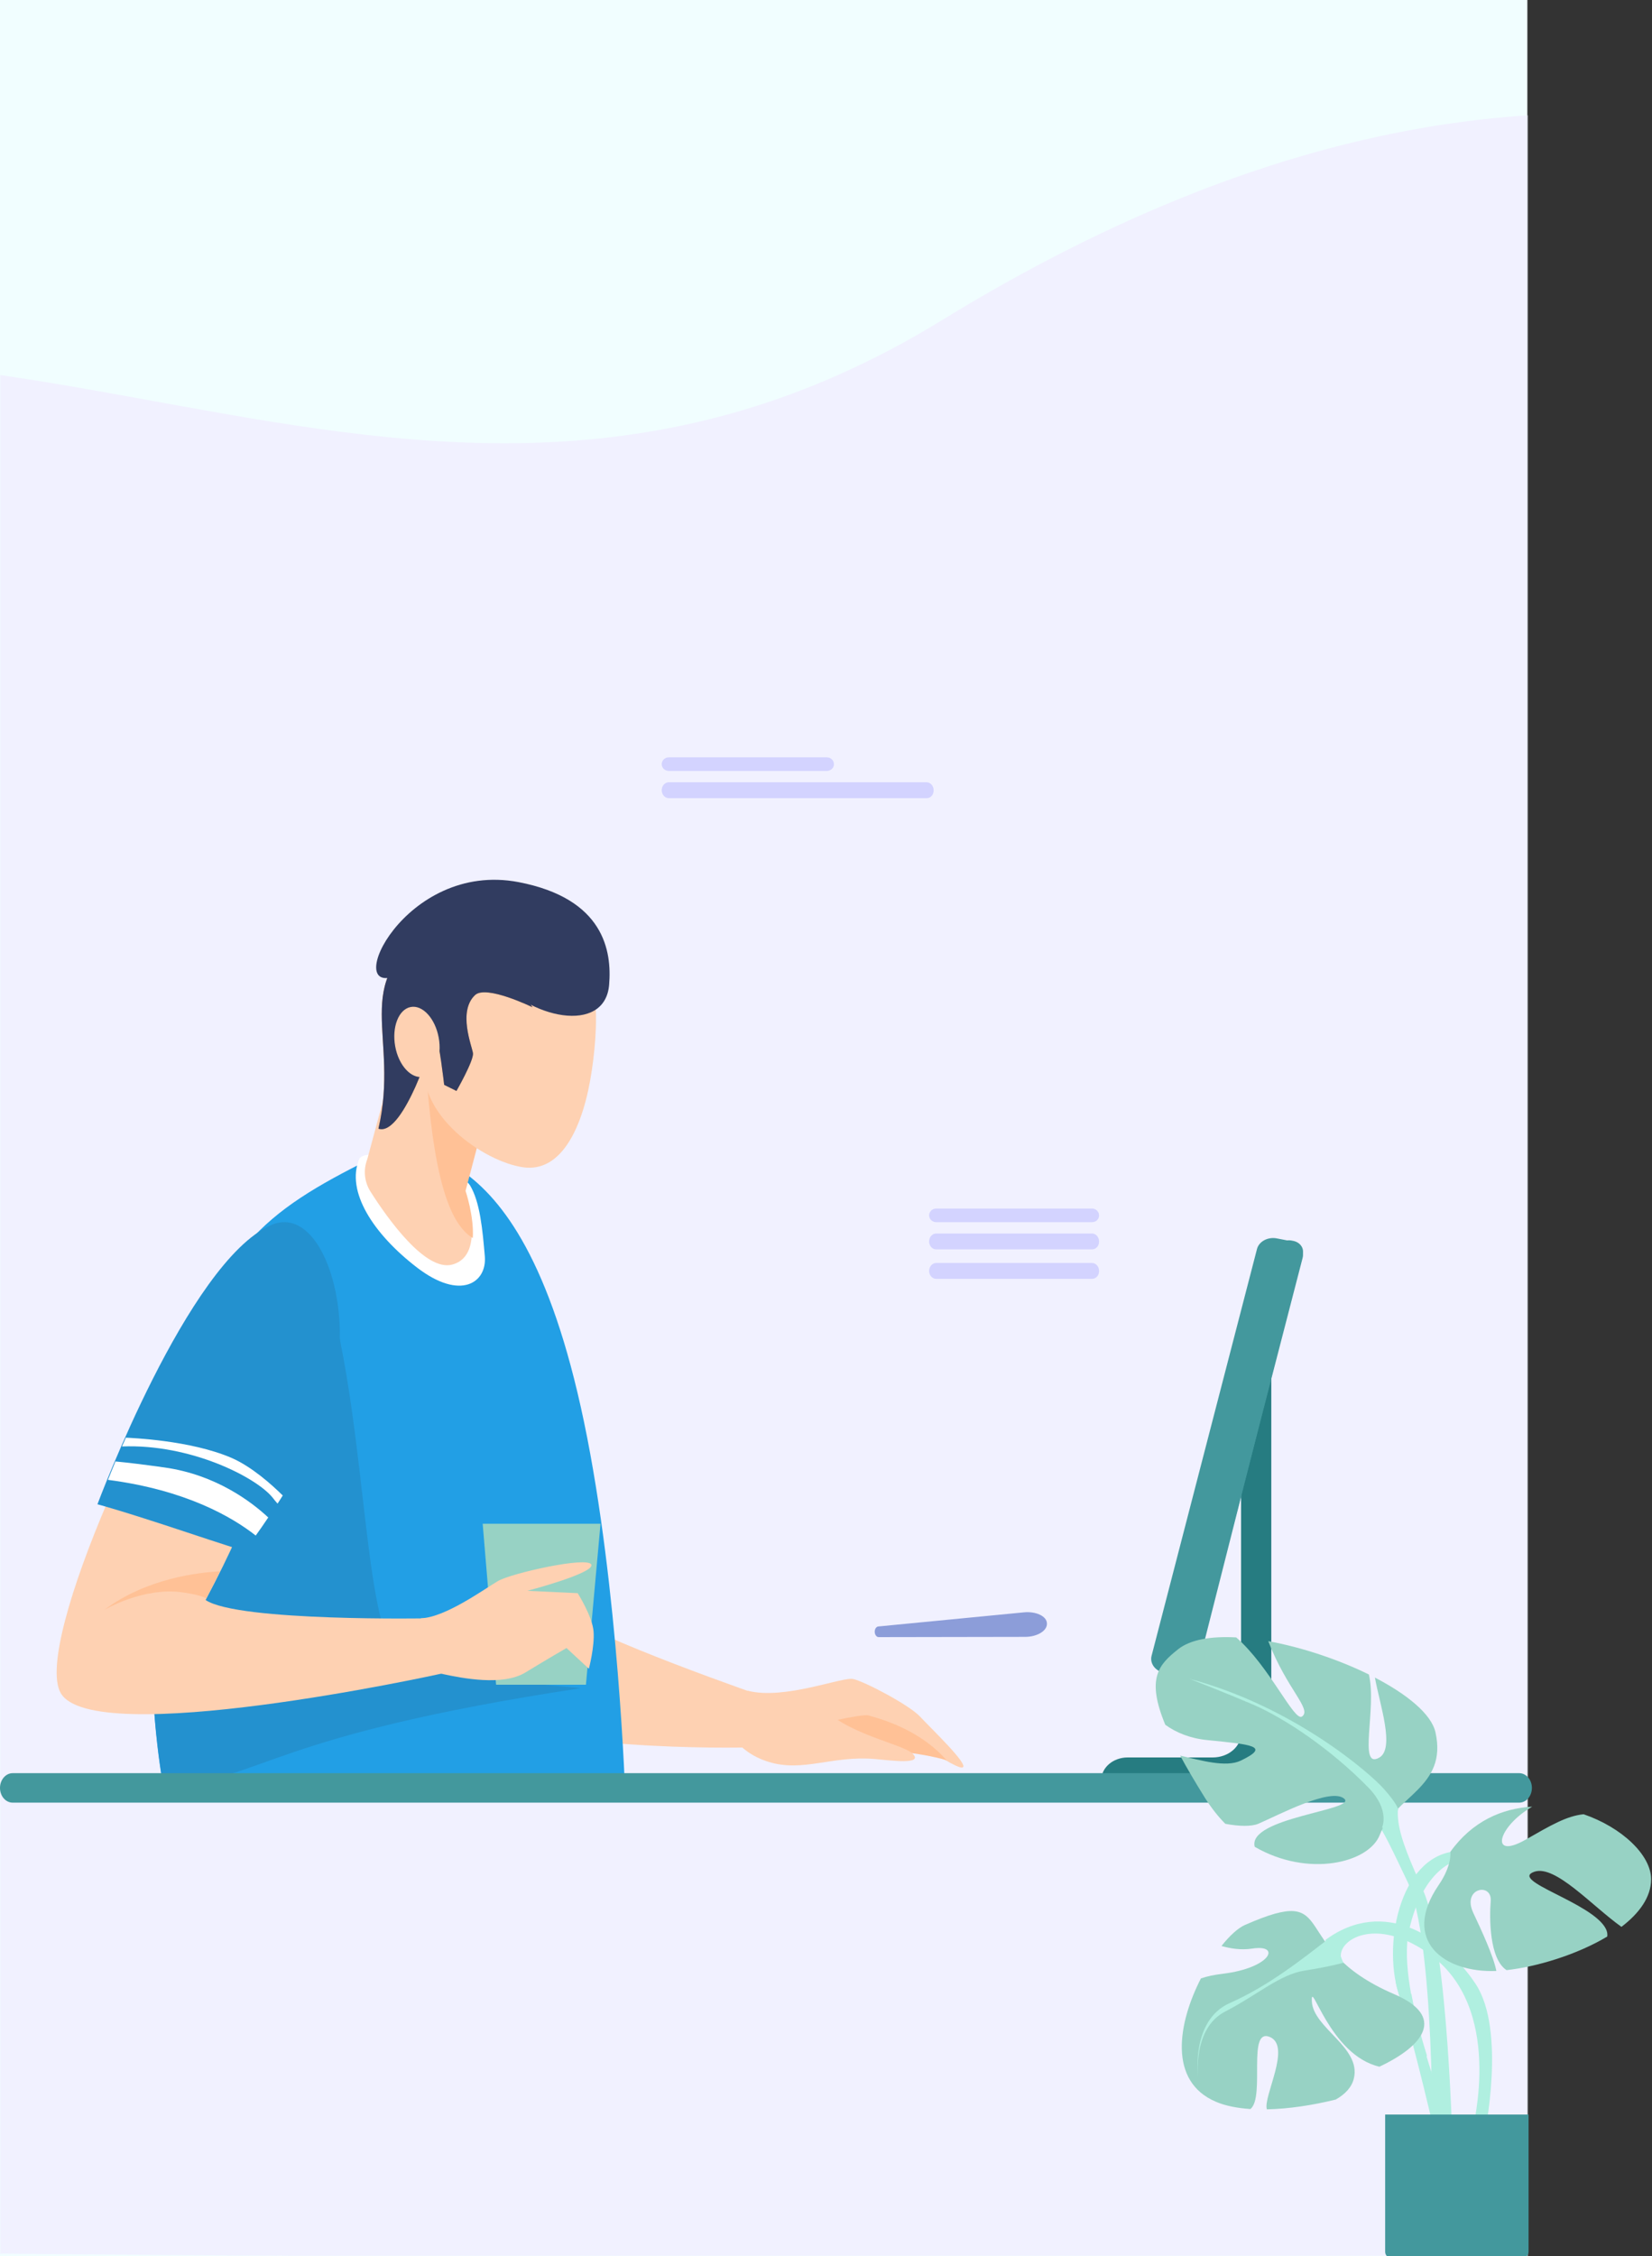 <svg width="729" height="995" viewBox="0 0 729 995" fill="none" xmlns="http://www.w3.org/2000/svg">
<rect x="0" y="0" width="729" height="995" fill="#333333" stroke="none"/>
<rect width="674" height="995" fill="#F1FEFF"/>
<mask id="mask0" mask-type="alpha" maskUnits="userSpaceOnUse" x="0" y="48" width="674" height="947">
<rect y="48" width="674" height="947" fill="#C4C4C4"/>
</mask>
<g mask="url(#mask0)">
<path d="M-147.511 992.734C-147.511 992.734 -520.496 347.957 -241.297 197.608C-18.505 77.563 176.894 287.61 415.339 141.406C722.876 -47.404 956.059 78.987 1122.71 313.899C1247.81 490.147 1314.06 604.236 1376.81 741.505C1474.51 955.308 1267.37 1004 1267.37 1004L-147.511 992.734Z" fill="#F1F1FF"/>
</g>
<path d="M452.354 721.89L387.746 722C386.823 722 386.054 721.006 386.003 719.737C385.951 718.523 386.618 717.419 387.541 717.308L451.892 711.071C457.122 710.574 461.891 712.727 461.993 715.928C462.198 719.24 457.635 721.89 452.354 721.89Z" fill="#8C9DD9"/>
<path d="M340.087 770.217C343.175 769.427 348.921 752.333 348.921 752.333C348.921 752.333 283.563 730.284 255.84 715.919L217.199 760.593C266.828 773.018 337.717 770.791 340.087 770.217Z" fill="#FED1B2"/>
<path d="M330.031 745.654C346.119 749.819 371.688 739.405 376.5 740.482C381.312 741.488 401.279 751.902 406.091 757.145C410.903 762.316 427.853 778.476 424.764 779.482C421.748 780.487 400.417 764.902 397.831 764.399C395.246 763.896 393.953 767.488 372.622 771.653C351.29 775.819 325.578 765.046 325.578 765.046L330.031 745.654Z" fill="#FED1B2"/>
<path d="M355.598 761.742C355.598 761.742 380.376 755.493 383.393 756.571C386.409 757.576 404.939 761.742 417.724 776.322C405.586 772.659 388.133 771.653 383.393 771.653C378.653 771.653 355.598 761.742 355.598 761.742Z" fill="#FFC196"/>
<path d="M361.493 751.328C372.051 764.83 398.912 768.996 403.006 773.664C407.1 778.333 393.238 776.394 385.912 775.747C367.31 774.167 354.31 781.708 339.228 777.04C324.145 772.372 320.77 761.167 320.77 761.167L361.493 751.328Z" fill="#FED1B2"/>
<path d="M163.755 510.944C116.151 534.526 94.39 551.762 79.643 615.945C64.897 680.201 64.109 741.283 71.84 786.716C124.67 788.231 276 794 276 794C276 794 273.137 700.754 257.674 626.907C242.928 556.449 221.882 528.973 204.057 516.497C186.161 503.949 163.755 510.944 163.755 510.944Z" fill="#229FE5"/>
<path d="M174.769 729.104C157.818 711.898 162.376 595.412 134.528 543L82.677 640.768L67.008 722.121C66.865 745.591 68.646 767.261 71.851 786.267C72.065 787.347 72.991 788.067 74.059 787.995C116.864 784.179 119.215 765.389 255.893 744.583C259.169 744.007 186.307 740.839 174.769 729.104Z" fill="#2391CF"/>
<path d="M158.534 511.131C152.544 525.409 164.738 544.203 183.991 558.99C203.244 573.777 214.939 565.692 213.941 554.037C212.942 542.454 211.873 530.144 207.38 522.714C202.888 515.356 167.091 509.019 167.091 509.019C167.091 509.019 159.532 508.655 158.534 511.131Z" fill="white"/>
<path d="M180.971 441L162.081 511.234C160.251 515.94 160.764 521.216 163.473 525.494C171.16 537.616 187.707 560.789 199.495 557.723C215.384 553.588 204.767 524.71 204.767 524.71L226 451.909L180.971 441Z" fill="#FED1B2"/>
<path d="M210.155 444.542L192.338 437L187 451.577C189.426 513.655 196.983 538.965 208.63 546C209.254 536.427 205.441 525.186 205.441 525.186L220 470.07L210.155 444.542Z" fill="#FFC196"/>
<path d="M261.171 471.982C257.606 496.439 248.052 517.372 230.726 514.783C213.401 512.193 183.669 491.764 187.305 467.306C190.941 442.848 229.728 413.571 247.054 416.16C264.379 418.75 264.807 447.524 261.171 471.982Z" fill="#FED1B2"/>
<path d="M128.257 564.47C129.623 558.927 107.41 555.615 103.888 560.078C68.951 604.641 14.533 724.865 26.754 746.606C40.772 771.659 192.236 738.759 195.327 737.968C198.418 737.176 189.863 713.707 189.863 713.707C189.863 713.707 105.038 715.29 90.733 705.644C135.23 621.99 117.69 606.512 128.257 564.47Z" fill="#FED1B2"/>
<path d="M119.414 540.36C82.787 556.782 43 663.419 43 663.419C43 663.419 52.336 665.785 82.787 675.896C95.427 680.128 107.707 684 107.707 684C107.707 684 136.793 646.279 145.986 616.662C157.764 578.583 142.036 530.249 119.414 540.36Z" fill="#2391CF"/>
<path d="M47.633 652.644C81.964 657.097 102.433 669.02 112.847 677.207C114.427 675.053 116.295 672.323 118.378 669.235C111.124 662.484 95.466 650.418 72.627 647.186C63.362 645.893 56.323 645.031 50.937 644.528C49.716 647.617 48.566 650.274 47.633 652.644Z" fill="white"/>
<path d="M55.536 634.042C54.962 635.407 54.387 636.7 53.812 637.921C83.978 636.7 112.85 651.423 120.176 660.329C121.038 661.406 121.756 662.34 122.474 663.13C123.265 661.981 123.983 660.76 124.773 659.539C119.817 654.655 111.055 646.826 102.149 642.948C83.906 635.119 57.835 634.186 55.536 634.042Z" fill="white"/>
<path d="M258.565 743H218.917L213 672H265L258.565 743Z" fill="#97D2C4"/>
<path d="M185.811 713.68C196.4 713.383 213.786 700.767 219.724 697.279C225.662 693.791 259.36 686.295 260.934 690.006C262.508 693.791 232.673 701.583 232.673 701.583L254.924 702.622C254.924 702.622 261.435 712.864 261.935 719.543C262.436 726.222 259.861 735.944 259.861 735.944L249.987 726.816C249.987 726.816 241.974 731.417 231.886 737.577C221.799 743.737 203.626 740.026 195.899 738.393C188.101 736.761 170 730.898 170 730.898L185.811 713.68Z" fill="#FED1B2"/>
<path d="M46 710C46 710 63.215 699.771 80.574 702.273C90.473 703.671 91.549 705.364 90.975 704.922C93.127 700.801 95.135 696.827 97 693C87.962 693.442 64.793 695.944 46 710Z" fill="#FFC196"/>
<path d="M547.667 587V764.423C547.667 770.323 542.087 775.071 535.13 775.071H497.594C491.217 775.071 486 779.532 486 785H539.986C551.58 785 561 776.942 561 767.013V587H547.667Z" fill="#267C81"/>
<path d="M519.653 738.862L513.731 737.716C509.831 736.999 507.304 733.63 508.17 730.262L554.68 550.871C555.547 547.503 559.447 545.424 563.347 546.141L569.269 547.288C573.168 548.005 575.696 551.373 574.83 554.742L528.392 734.06C527.525 737.429 523.626 739.579 519.653 738.862Z" fill="#43989D"/>
<path d="M522.027 738.886L521.32 738.743C518.35 738.169 516.44 735.587 517.147 733.005L563.396 550.772C564.033 548.19 567.003 546.54 569.973 547.114L570.68 547.257C573.65 547.831 575.56 550.413 574.853 552.995L528.604 735.228C527.967 737.81 524.997 739.46 522.027 738.886Z" fill="#43989D"/>
<path d="M670.413 795H5.587C2.523 795 0 792.134 0 788.5C0 784.935 2.523 782 5.587 782H670.413C673.477 782 676 784.935 676 788.5C676 792.134 673.477 795 670.413 795Z" fill="#43989D"/>
<path d="M189.643 411C153.857 433.03 176.5 456.83 167 497.773C172.857 499.756 179.214 488.352 183.286 479.356C187.357 470.36 191 457.326 192.357 457.751C193.714 458.176 196 478.435 196 478.435L201.429 481.127C201.429 481.127 209.143 467.668 208.714 464.48C208.286 461.364 201.929 446.063 209.643 438.838C214.571 434.234 235 444.222 235 444.222L215.071 415.888L189.643 411Z" fill="#EE9759"/>
<path d="M189.643 411C153.857 433.03 176.5 456.83 167 497.773C172.857 499.756 179.214 488.352 183.286 479.356C187.357 470.36 191 457.326 192.357 457.751C193.714 458.176 196 478.435 196 478.435L201.429 481.127C201.429 481.127 209.143 467.668 208.714 464.48C208.286 461.364 201.929 446.063 209.643 438.838C214.571 434.234 235 444.222 235 444.222L215.071 415.888L189.643 411Z" fill="#313C60"/>
<path d="M268.802 434.264C267.013 456.441 233.16 449.461 217.486 429.683C202.528 410.778 190.146 423.794 175.259 430.12C150.281 440.735 178.408 379.367 228.866 389.038C266.655 396.309 270.019 419.504 268.802 434.264Z" fill="#313C60"/>
<path d="M193.587 457.592C195.163 466.125 192.083 473.834 186.781 474.882C181.48 475.93 175.892 469.867 174.387 461.409C172.883 452.951 175.892 445.167 181.193 444.119C186.423 443.071 192.011 449.059 193.587 457.592Z" fill="#FED1B2"/>
<path d="M364.861 340H295.136C293.386 340 292 338.605 292 337C292 335.326 293.459 334 295.136 334H364.861C366.612 334 367.997 335.395 367.997 337C368.07 338.605 366.612 340 364.861 340Z" fill="#D3D3FF"/>
<path d="M481.903 539H413.095C411.368 539 410 537.605 410 536C410 534.326 411.439 533 413.095 533H481.903C483.63 533 484.997 534.395 484.997 536C485.069 537.674 483.63 539 481.903 539Z" fill="#D3D3FF"/>
<path d="M481.903 551H413.095C411.368 551 410 549.372 410 547.5C410 545.547 411.439 544 413.095 544H481.903C483.63 544 484.997 545.628 484.997 547.5C485.069 549.453 483.63 551 481.903 551Z" fill="#D3D3FF"/>
<path d="M481.903 564H413.095C411.368 564 410 562.372 410 560.5C410 558.547 411.439 557 413.095 557H481.903C483.63 557 484.997 558.628 484.997 560.5C485.069 562.453 483.63 564 481.903 564Z" fill="#D3D3FF"/>
<path d="M408.956 352H295.114C293.376 352 292 350.372 292 348.5C292 346.547 293.448 345 295.114 345H408.883C410.621 345 411.997 346.628 411.997 348.5C412.07 350.453 410.694 352 408.956 352Z" fill="#D3D3FF"/>
<path d="M625.574 781.829C610.586 795.366 617.121 808.903 628.152 834.077C639.243 859.251 641.161 952.111 641.161 952.111L632.049 950.804C632.049 950.804 633.368 855.392 620.958 829.565C608.608 803.797 603.392 790.853 592.301 799.284C581.27 807.656 625.574 781.829 625.574 781.829Z" fill="#B0EFE0"/>
<path d="M633.45 764.005C631.673 755.952 620.947 747.242 606.725 739.844C608.858 751.716 615.673 771.164 608.621 775.161C599.14 780.531 607.673 753.386 604.058 738.472C590.666 731.91 574.548 726.481 559.674 723.796C559.674 723.856 559.734 723.915 559.734 723.975C568.089 745.333 579.052 753.804 574.548 757.025C571.17 759.471 560.148 734.773 545.512 722.126C534.549 721.529 525.305 723.021 519.853 727.376C511.379 734.117 505.691 740.083 514.224 760.665C519.083 764.184 525.364 766.69 532.712 767.406C552.03 769.375 561.037 769.971 547.527 776.474C540.89 779.636 529.808 776.295 520.801 774.267C523.705 779.695 527.32 785.78 531.645 792.76C534.431 797.175 537.453 801.053 540.712 804.334C546.934 805.527 552.386 805.527 555.23 804.334C564.237 800.456 587.407 788.107 593.214 793.297C598.903 798.368 550.312 801.59 553.689 814.476C577.215 828.137 604.177 821.635 608.918 809.107C615.258 792.224 638.902 788.286 633.45 764.005Z" fill="#97D2C4"/>
<path d="M584.785 855.639C610.779 836.357 637.491 854.338 651.147 874.92C664.803 895.503 655.04 941.756 655.04 941.756C655.04 941.756 649.829 941.756 649.829 939.804C649.829 937.852 664.144 885.212 630.304 861.435C609.162 846.59 593.889 853.746 591.912 860.785C589.936 867.823 600.357 880.717 600.357 880.717L584.785 855.639Z" fill="#B0EFE0"/>
<path d="M644.614 816.345C618.484 816.345 609.935 856.072 617.16 879.153C624.324 902.234 634.138 945.207 634.138 945.207L640.7 938.773C640.7 938.773 615.835 878.504 621.735 851.586C627.636 824.669 642.025 820.182 644.614 820.182C647.202 820.182 644.614 816.345 644.614 816.345Z" fill="#B0EFE0"/>
<path d="M622.876 879.576C620.965 877.2 618.685 875.18 615.85 873.873C616.219 875.774 616.713 877.675 617.267 879.397C620.596 889.971 624.54 904.703 627.807 917.594C628.115 915.931 628.547 913.376 629.286 909.456C629.471 908.505 629.595 907.495 629.656 906.426C626.944 897.872 624.479 888.546 622.876 879.576Z" fill="#B0EFE0"/>
<path d="M615.256 879.478C566.645 858.642 592.217 830.142 549.381 848.942C546.376 850.26 542.664 853.613 539.011 858.223C542.841 859.3 547.437 860.139 552.622 859.36C565.408 857.384 560.93 867.802 539.836 870.437C535.829 870.916 532.647 871.574 529.937 872.532C519.861 892.171 515.324 917.976 536.654 926.957C540.837 928.753 546.022 929.711 551.797 930.13C558.396 924.802 550.206 894.147 560.34 898.338C570.063 902.409 557.277 924.682 559.044 930.25C568.648 930.07 579.254 928.454 589.448 925.939C593.455 923.664 596.519 920.61 597.461 916.539C600.643 902.888 579.549 894.446 578.901 882.711C578.312 871.934 586.62 906.361 608.715 911.45C628.572 902.11 638 889.237 615.256 879.478Z" fill="#97D2C4"/>
<path d="M650.127 843.592C644.974 832.59 658.478 830.032 657.827 838.418C657.235 845.852 657.175 863.933 664.816 868.869C677.906 867.442 695.734 862.148 709.238 854.06C709.416 852.989 709.238 851.859 708.646 850.67C702.841 839.072 665.527 829.378 677.136 825.453C686.375 822.36 702.545 840.559 715.516 849.778C723.334 843.83 728.606 836.693 728.606 828.783C728.606 818.078 715.635 805.886 698.814 800.116C691.232 800.89 684.243 805.053 673.286 811.298C657.116 820.516 660.848 805.588 676.129 796.786C662.921 797.5 649.712 803.15 639.999 816.71C639.999 816.71 640.946 822.479 634.787 831.46C618.143 855.904 637.334 870.178 660.314 869.226C659.071 862.743 653.681 851.146 650.127 843.592Z" fill="#97D2C4"/>
<path d="M587.01 854.482C574.265 864.244 560.077 875.672 542.642 883.409C525.208 891.147 528.695 916.443 528.695 916.443C528.695 916.443 526.11 894.599 540.598 887.159C555.087 879.66 564.706 870.791 575.707 869.065C586.709 867.339 592.841 865.613 592.841 865.613C592.841 865.613 589.354 858.708 591.398 856.149C593.442 853.53 587.01 854.482 587.01 854.482Z" fill="#B0EFE0"/>
<path d="M524.957 740.409C570.832 752.66 604.485 781.932 610.743 789C617.001 796.127 617.001 798.071 617.001 798.071L612.16 807.141L609.857 806.022C609.857 806.022 613.577 798.365 603.894 788.411C587.186 771.272 566.817 757.725 552.883 751.717C538.891 745.769 524.957 740.409 524.957 740.409Z" fill="#B0EFE0"/>
<path d="M671.728 995.832H613.989C612.44 995.832 611.248 994.584 611.248 993.098V932.551H674.528V993.039C674.528 994.584 673.277 995.832 671.728 995.832Z" fill="#43989D"/>
</svg>
